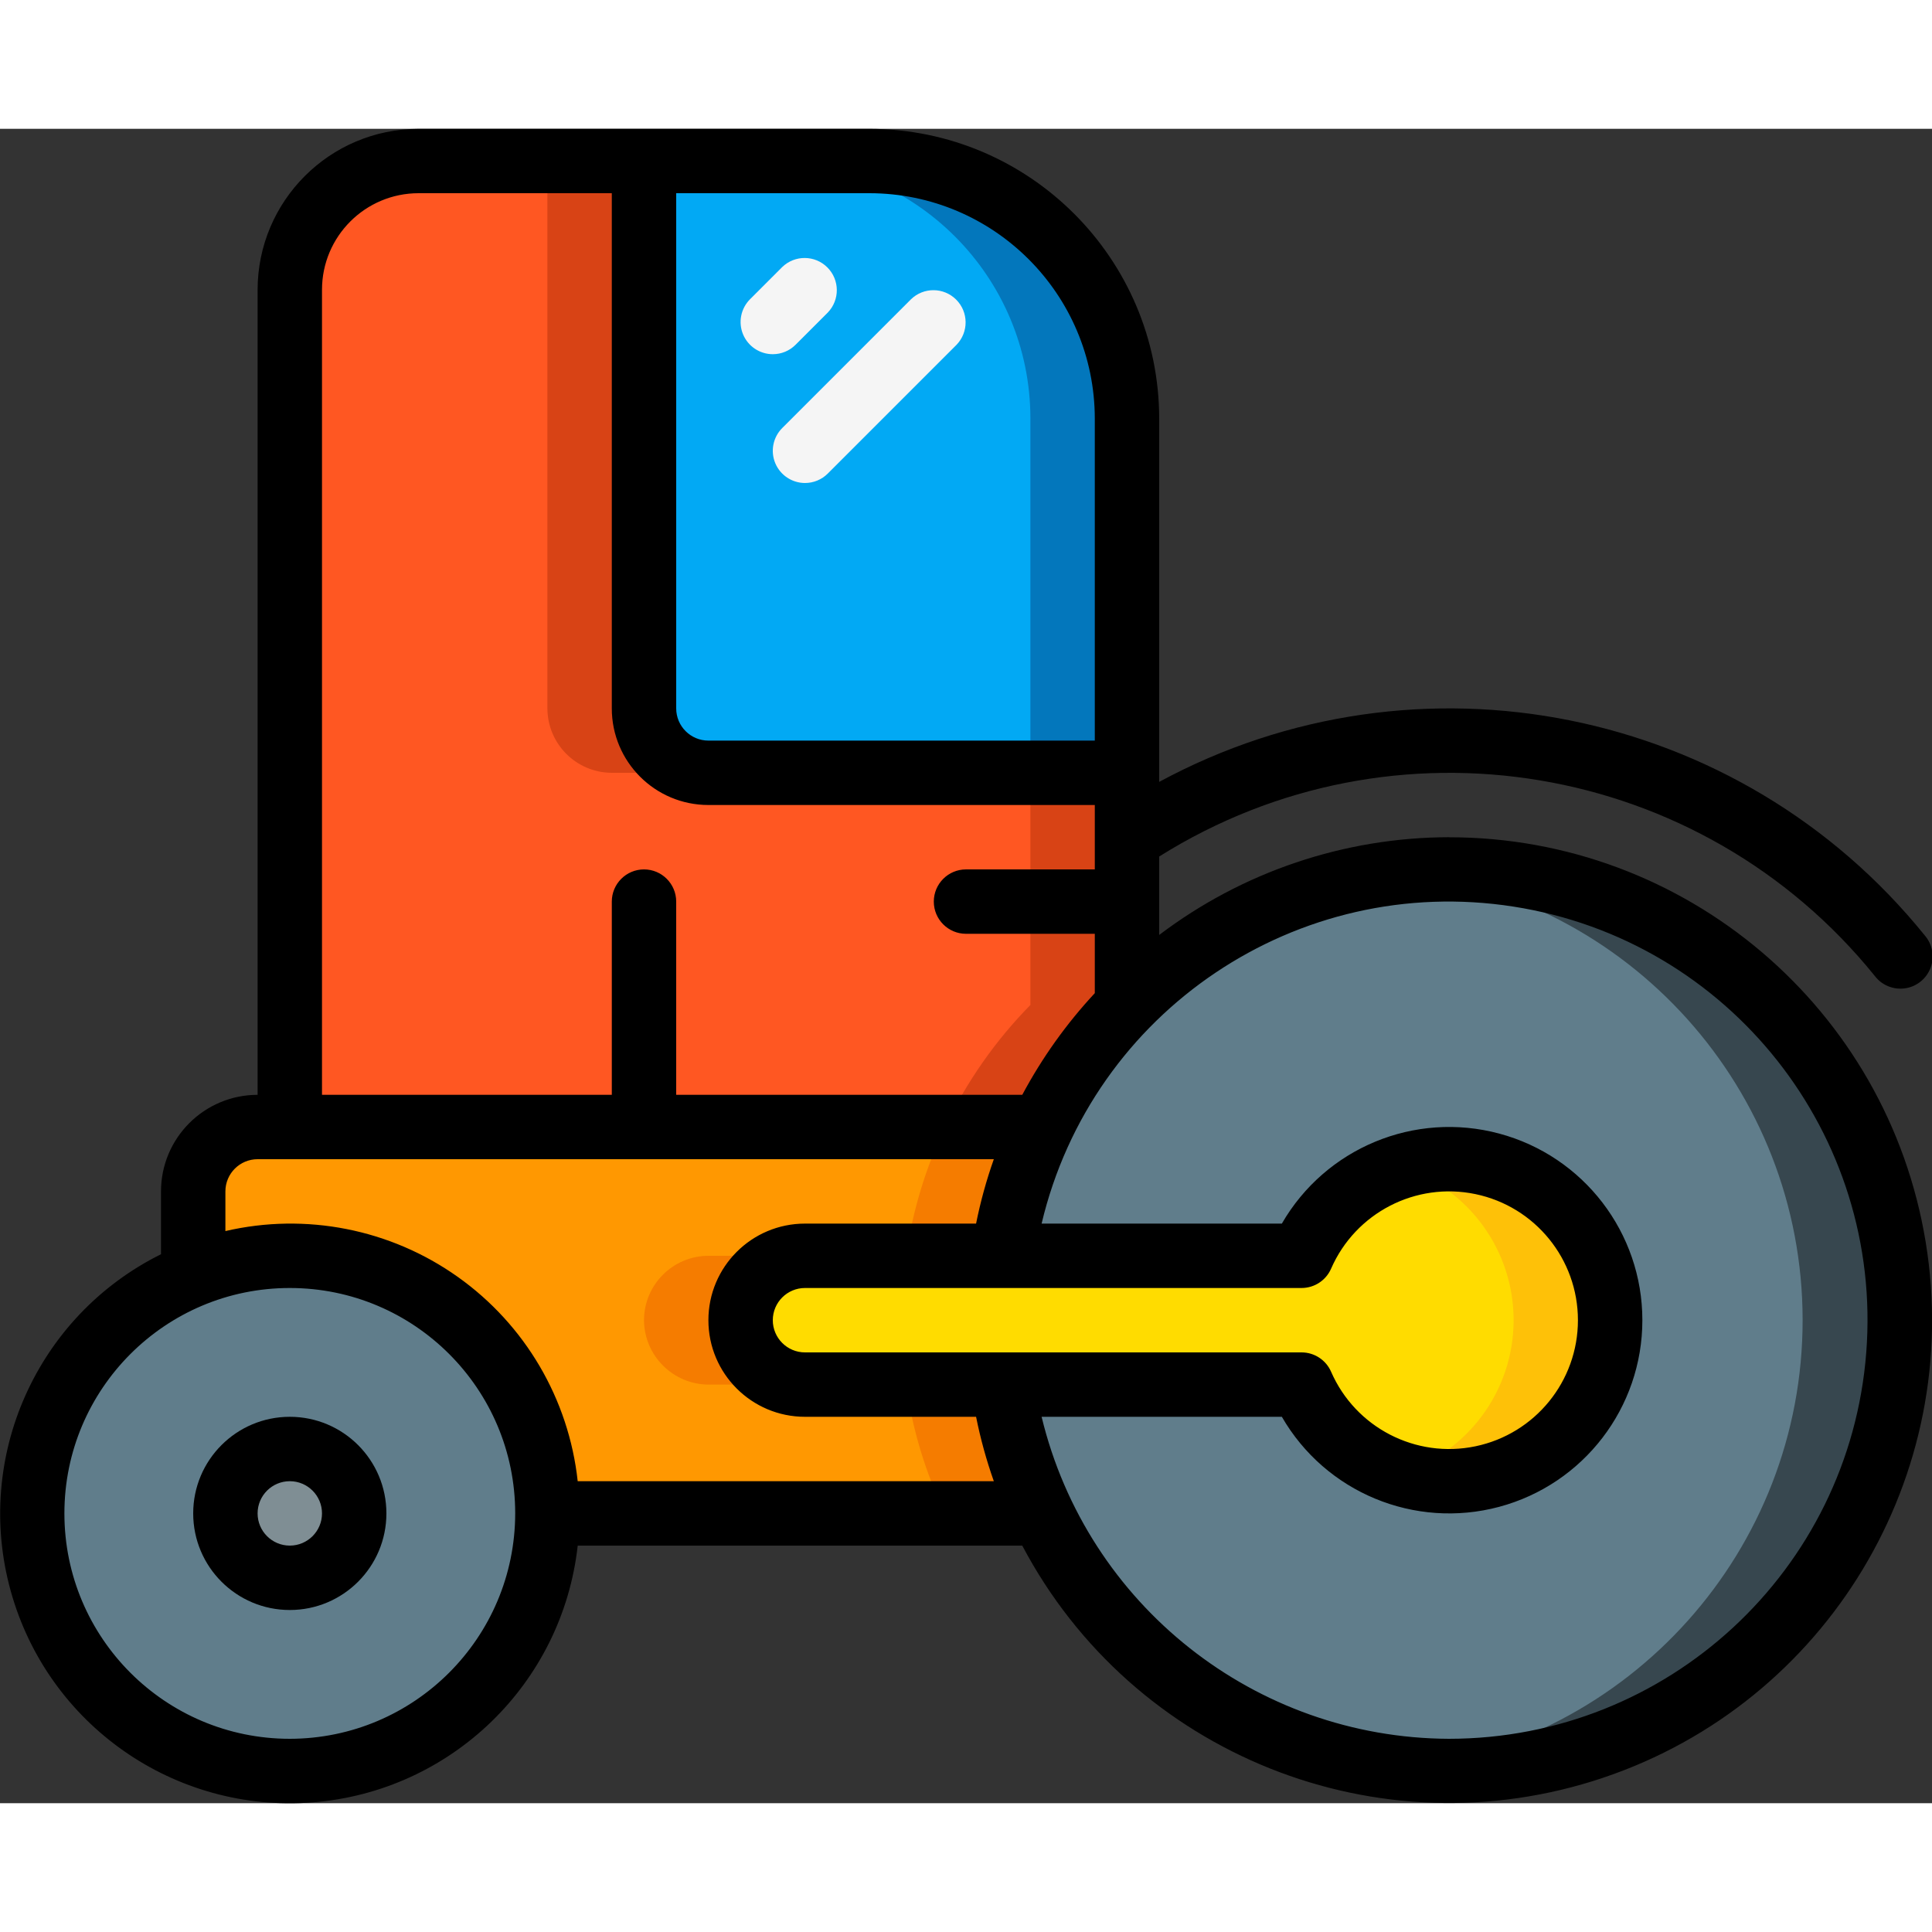 <svg height="512" viewBox="0 0 60 52" width="512" xmlns="http://www.w3.org/2000/svg"><rect x="0" y="0" width="60" height="52" fill="#333333" stroke="none"/><g id="Page-1" fill="none" fill-rule="evenodd"><g id="029---Roller" fill-rule="nonzero"><path id="Shape" d="m59 37c.001 6.548-4.537 12.222-10.925 13.66-6.388 1.438-12.92-1.743-15.725-7.66-.608-1.263-1.016-2.612-1.21-4h9.28c.947 2.17 3.286 3.378 5.604 2.895 2.318-.484 3.978-2.527 3.978-4.895s-1.661-4.411-3.978-4.895c-2.318-.484-4.657.725-5.604 2.895h-9.28c1.005-6.884 6.903-11.991 13.86-12 3.713 0 7.274 1.475 9.899 4.101s4.101 6.186 4.101 9.899z" fill="#607d8b"/><path id="Shape" d="m45 23c-.501.001-1.002.028-1.5.082 7.097.774 12.475 6.765 12.482 13.904.007 7.139-5.36 13.14-12.456 13.928 5.164.574 10.221-1.758 13.136-6.059 2.915-4.301 3.209-9.862.763-14.446-2.446-4.584-7.23-7.436-12.425-7.409z" fill="#37474f"/><path id="Shape" d="m17 43c-.002 4.023-2.99 7.418-6.98 7.931-3.99.513-7.74-2.017-8.759-5.908-1.019-3.891 1.01-7.934 4.739-9.443.954-.382 1.972-.579 3-.58 4.418 0 8 3.582 8 8z" fill="#607d8b"/><path id="Shape" d="m31.14 39c.194 1.388.602 2.737 1.21 4h-15.35c0-4.418-3.582-8-8-8-1.028.001-2.046.198-3 .58v-2.58c.003-1.103.897-1.997 2-2h24.35c-.603 1.264-1.011 2.613-1.21 4h-6.14c-1.103.003-1.997.897-2 2 .008 1.101.899 1.992 2 2z" fill="#ff9801"/><g fill="#f57c00"><path id="Shape" d="m25 35h-3c-1.103.003-1.997.897-2 2 .008 1.101.899 1.992 2 2h3c-1.101-.008-1.992-.899-2-2 .003-1.103.897-1.997 2-2z"/><path id="Shape" d="m31.14 35c.199-1.387.607-2.736 1.21-4h-3c-.603 1.264-1.011 2.613-1.21 4z"/><path id="Shape" d="m28.14 39c.194 1.388.602 2.737 1.21 4h3c-.608-1.263-1.016-2.612-1.21-4z"/><path id="Shape" d="m6 35v.58c.485-.192.987-.338 1.5-.435-.494-.095-.997-.144-1.5-.145z"/></g><path id="Shape" d="m35 20v7.21c-1.088 1.107-1.983 2.388-2.65 3.79h-23.35v-26c0-2.209 1.791-4 4-4h7v17c.003 1.103.897 1.997 2 2z" fill="#ff5722"/><path id="Shape" d="m19 20h3c-1.103-.003-1.997-.897-2-2v-17h-3v17c.003 1.103.897 1.997 2 2z" fill="#d84315"/><path id="Shape" d="m32 20v7.21c-1.088 1.107-1.983 2.388-2.65 3.79h3c.667-1.402 1.562-2.683 2.65-3.79v-7.21z" fill="#d84315"/><path id="Shape" d="m35 9v11h-13c-1.103-.003-1.997-.897-2-2v-17h7c4.418 0 8 3.582 8 8z" fill="#02a9f4"/><path id="Shape" d="m27 1h-3c4.418 0 8 3.582 8 8v11h3v-11c0-4.418-3.582-8-8-8z" fill="#0377bc"/><path id="Shape" d="m45 42c-1.987-.001-3.785-1.179-4.58-3h-15.42c-1.101-.008-1.992-.899-2-2 .003-1.103.897-1.997 2-2h15.42c.999-2.289 3.534-3.49 5.938-2.813 2.404.677 3.94 3.024 3.597 5.498-.342 2.474-2.458 4.316-4.955 4.315z" fill="#ffdc00"/><path id="Shape" d="m49.89 35.92c-.299-1.368-1.159-2.546-2.371-3.247-1.212-.701-2.663-.859-3.997-.435 2.08.659 3.491 2.592 3.485 4.774s-1.43 4.107-3.514 4.753c1.704.543 3.569.134 4.89-1.072 1.321-1.206 1.897-3.027 1.51-4.773z" fill="#fec108"/><circle id="Oval" cx="9" cy="43" fill="#7f8e94" r="2"/><path id="Shape" d="m24 7c-.404-0-.769-.244-.924-.617s-.069-.804.217-1.09l1-1c.392-.379 1.016-.374 1.402.012.386.386.391 1.009.012 1.402l-1 1c-.187.188-.442.293-.707.293z" fill="#f5f5f5"/><path id="Shape" d="m25 11c-.404-0-.769-.244-.924-.617-.155-.374-.069-.804.217-1.09l4-4c.392-.379 1.016-.374 1.402.012.386.386.391 1.009.012 1.402l-4 4c-.187.188-.442.293-.707.293z" fill="#f5f5f5"/><path id="Shape" d="m45 22c-3.25.007-6.41 1.072-9 3.036v-2.436c7.279-4.57 16.824-2.976 22.224 3.71.221.29.582.436.943.383.361-.054.663-.3.79-.641.127-.342.057-.725-.181-1.001-5.742-7.109-15.737-9.114-23.776-4.769v-11.281c-.006-4.968-4.032-8.994-9-9h-14c-2.76.003-4.997 2.24-5 5v25c-1.657 0-3 1.343-3 3v1.95c-3.861 1.918-5.819 6.305-4.667 10.459s5.088 6.907 9.386 6.564c4.297-.344 7.746-3.688 8.222-7.972h13.807c3.433 6.497 11.069 9.55 18.035 7.209 6.966-2.341 11.209-9.385 10.021-16.637-1.187-7.252-7.455-12.575-14.804-12.572zm-11-13v10h-12c-.552 0-1-.448-1-1v-16h6c3.864.004 6.996 3.136 7 7zm-24-4c0-1.657 1.343-3 3-3h6v16c0 1.657 1.343 3 3 3h12v2h-4c-.552 0-1 .448-1 1s.448 1 1 1h4v1.843c-.884.951-1.641 2.012-2.252 3.157h-10.748v-6c0-.552-.448-1-1-1s-1 .448-1 1v6h-9zm-1 45c-3.866 0-7-3.134-7-7s3.134-7 7-7c3.866 0 7 3.134 7 7-.004 3.864-3.136 6.996-7 7zm8.941-8c-.277-2.55-1.632-4.86-3.724-6.345-2.091-1.485-4.719-2.003-7.217-1.423v-1.232c0-.552.448-1 1-1h22.864c-.231.653-.415 1.321-.551 2h-5.313c-1.657 0-3 1.343-3 3s1.343 3 3 3h5.313c.136.679.32 1.347.551 2zm7.059-4c-.552 0-1-.448-1-1s.448-1 1-1h15.422c.397-0.0.757-.236.916-.6.758-1.736 2.629-2.703 4.483-2.316s3.183 2.021 3.183 3.916-1.329 3.529-3.183 3.916-3.726-.58-4.483-2.316c-.159-.364-.519-.6-.916-.6zm20 12c-6.016-.024-11.239-4.152-12.652-10h7.461c1.358 2.352 4.126 3.498 6.749 2.796 2.623-.703 4.447-3.08 4.447-5.796s-1.824-5.093-4.447-5.796c-2.623-.703-5.391.444-6.749 2.796h-7.461c1.567-6.605 7.951-10.893 14.658-9.844s11.477 7.082 10.952 13.85c-.525 6.768-6.17 11.992-12.958 11.994z" fill="#000"/><path id="Shape" d="m9 40c-1.657 0-3 1.343-3 3s1.343 3 3 3c1.657 0 3-1.343 3-3s-1.343-3-3-3zm0 4c-.552 0-1-.448-1-1s.448-1 1-1 1 .448 1 1-.448 1-1 1z" fill="#000"/></g></g></svg>